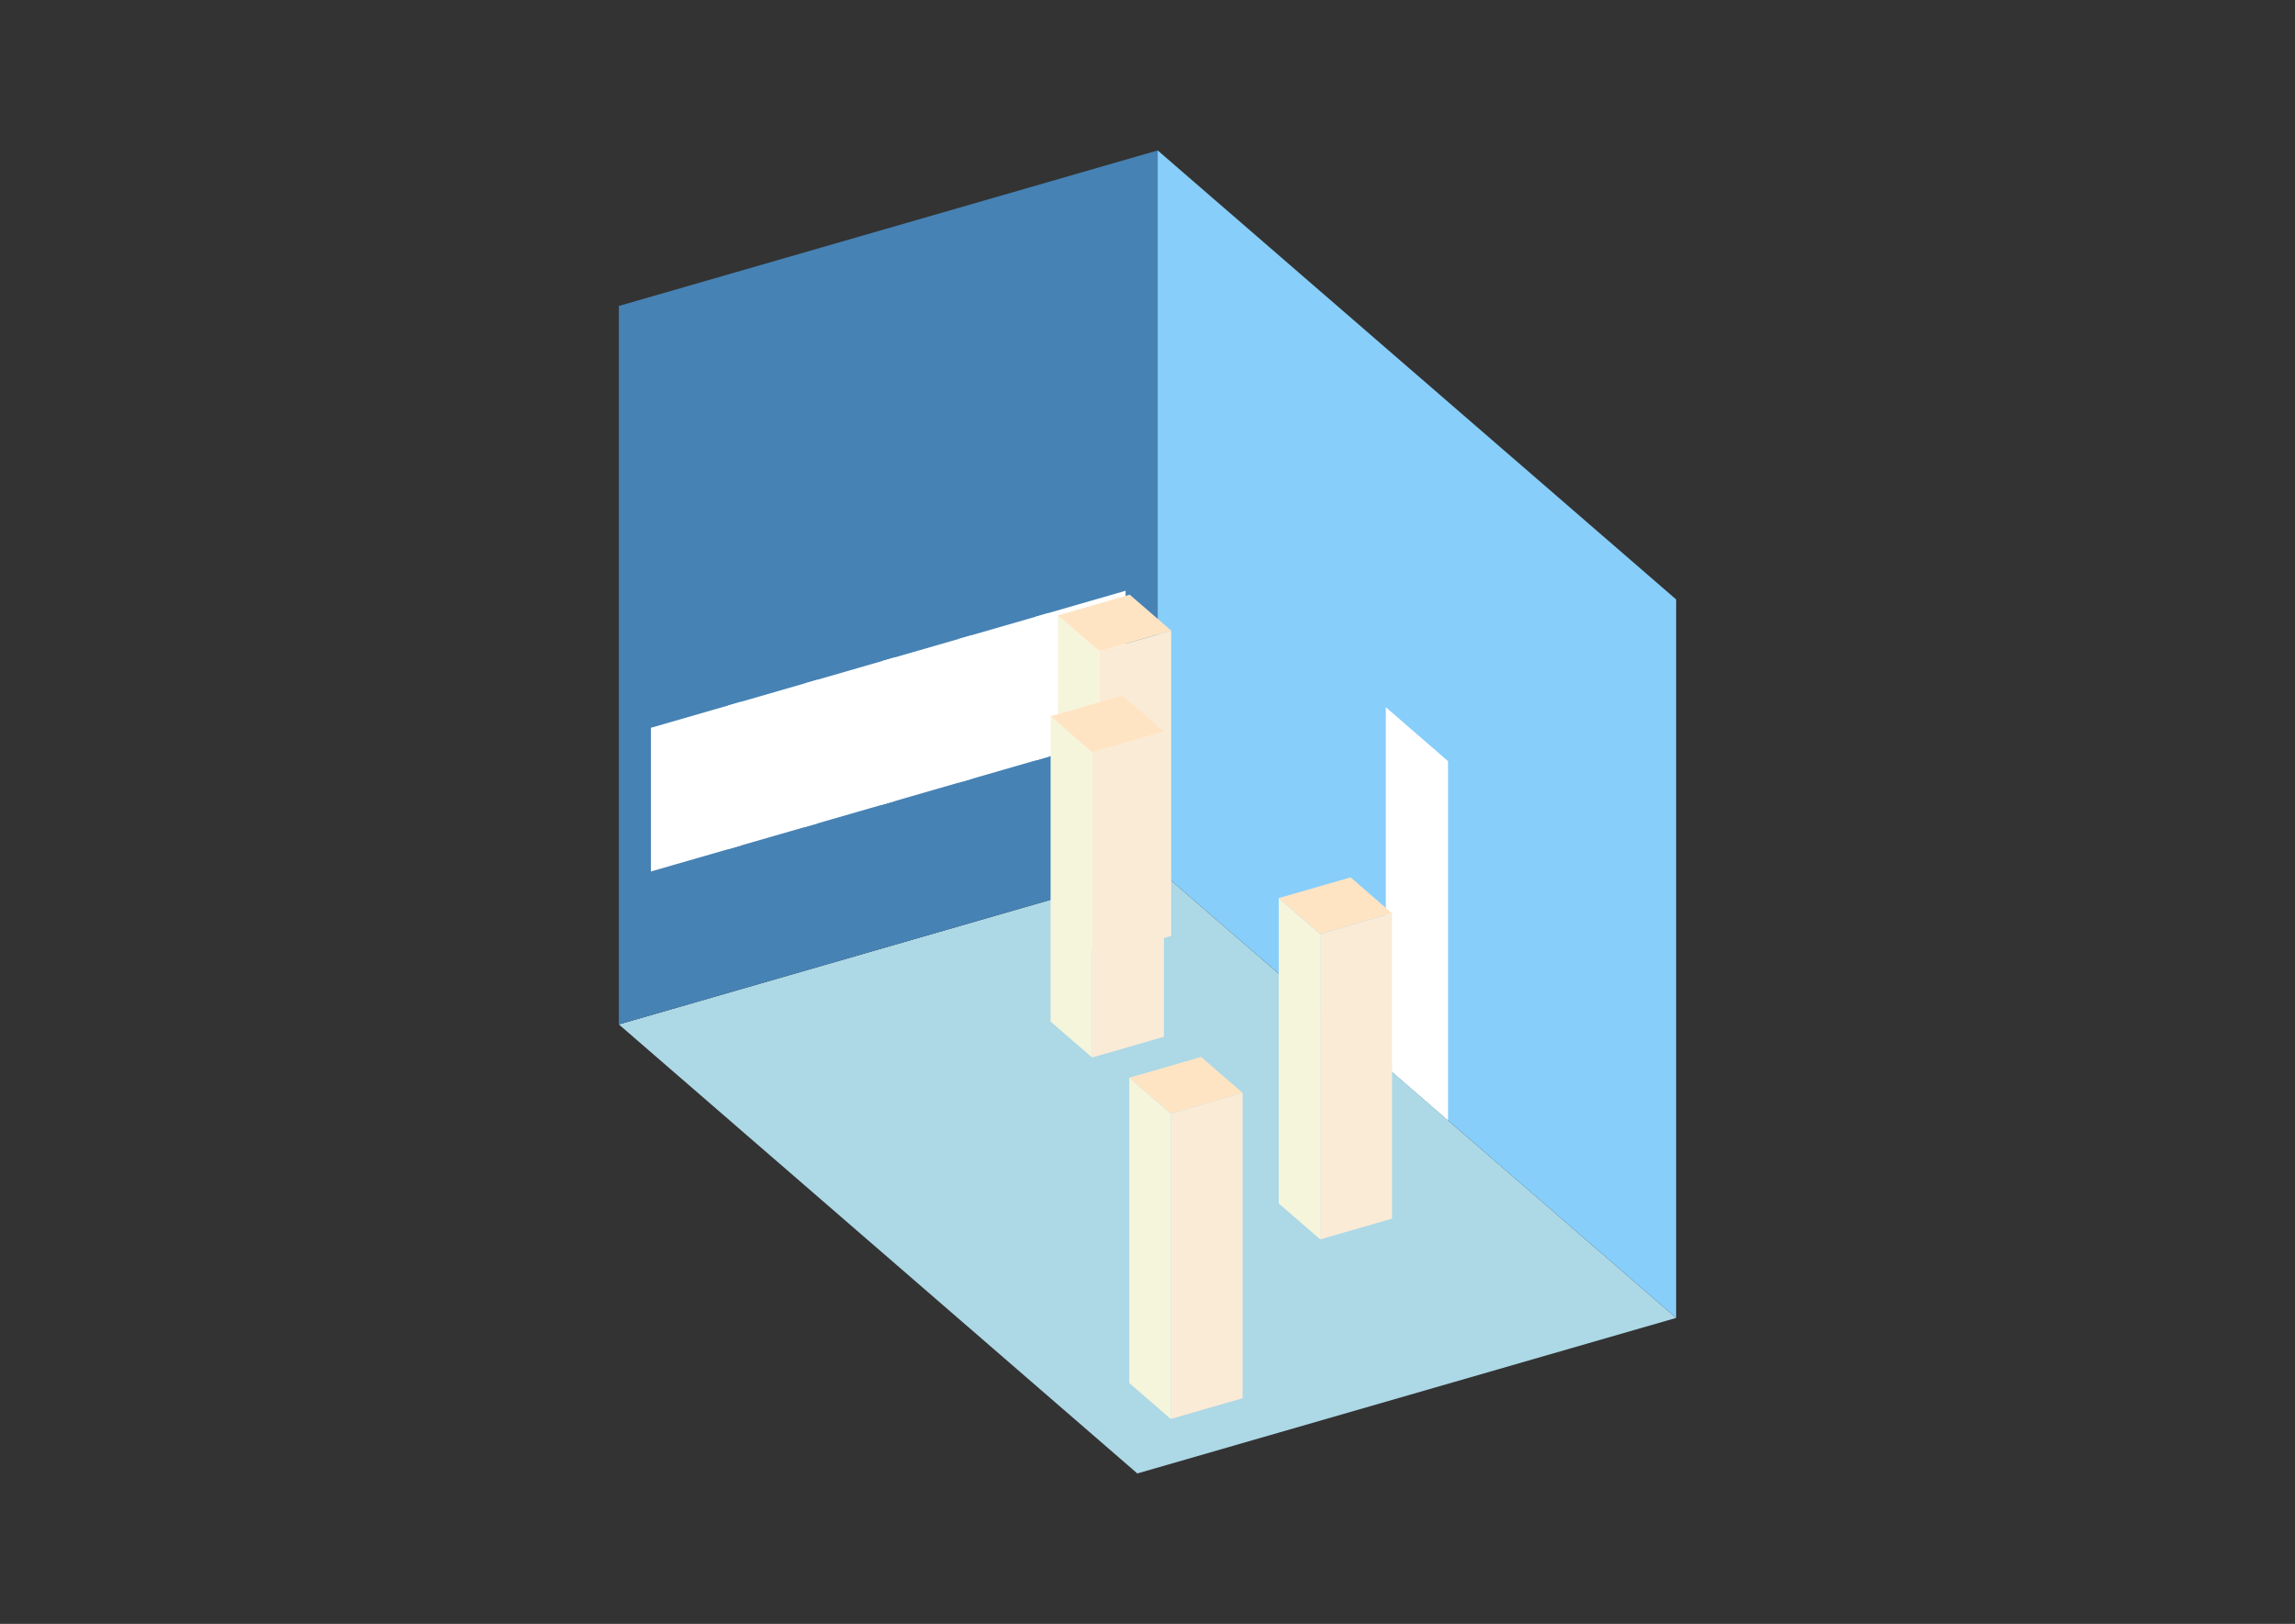 <?xml version="1.0" encoding="UTF-8"?>
<svg
  xmlns="http://www.w3.org/2000/svg"
  width="848"
  height="600"
  style="background-color:white"
>
  <rect width="100%" height="100%" fill="#333333" stroke="none"/>
  <polygon fill="lightblue" points="420.242,544.421 228.665,378.51 427.758,321.037 619.335,486.948" />
  <polygon fill="steelblue" points="228.665,378.51 228.665,113.052 427.758,55.579 427.758,321.037" />
  <polygon fill="lightskyblue" points="619.335,486.948 619.335,221.49 427.758,55.579 427.758,321.037" />
  <polygon fill="white" points="535.041,413.947 535.041,281.218 512.052,261.309 512.052,394.037" />
  <polygon fill="white" points="240.516,321.997 240.516,268.906 273.698,259.327 273.698,312.418" />
  <polygon fill="white" points="268.957,313.787 268.957,260.695 302.14,251.117 302.14,304.208" />
  <polygon fill="white" points="297.399,305.576 297.399,252.485 330.581,242.906 330.581,295.998" />
  <polygon fill="white" points="325.841,297.366 325.841,244.275 359.023,234.696 359.023,287.787" />
  <polygon fill="white" points="354.283,289.156 354.283,236.064 387.465,226.485 387.465,279.577" />
  <polygon fill="white" points="382.725,280.945 382.725,227.854 415.907,218.275 415.907,271.366" />
  <polygon fill="antiquewhite" points="487.819,457.927 487.819,345.108 514.365,337.445 514.365,450.264" />
  <polygon fill="beige" points="487.819,457.927 487.819,345.108 472.493,331.835 472.493,444.655" />
  <polygon fill="bisque" points="487.819,345.108 472.493,331.835 499.039,324.172 514.365,337.445" />
  <polygon fill="antiquewhite" points="432.605,524.288 432.605,411.469 459.151,403.806 459.151,516.625" />
  <polygon fill="beige" points="432.605,524.288 432.605,411.469 417.279,398.196 417.279,511.016" />
  <polygon fill="bisque" points="432.605,411.469 417.279,398.196 443.825,390.533 459.151,403.806" />
  <polygon fill="antiquewhite" points="406.21,353.475 406.21,240.656 432.756,232.993 432.756,345.812" />
  <polygon fill="beige" points="406.21,353.475 406.21,240.656 390.884,227.383 390.884,340.202" />
  <polygon fill="bisque" points="406.21,240.656 390.884,227.383 417.43,219.72 432.756,232.993" />
  <polygon fill="antiquewhite" points="403.525,390.736 403.525,277.917 430.071,270.254 430.071,383.073" />
  <polygon fill="beige" points="403.525,390.736 403.525,277.917 388.199,264.644 388.199,377.463" />
  <polygon fill="bisque" points="403.525,277.917 388.199,264.644 414.744,256.981 430.071,270.254" />
</svg>
